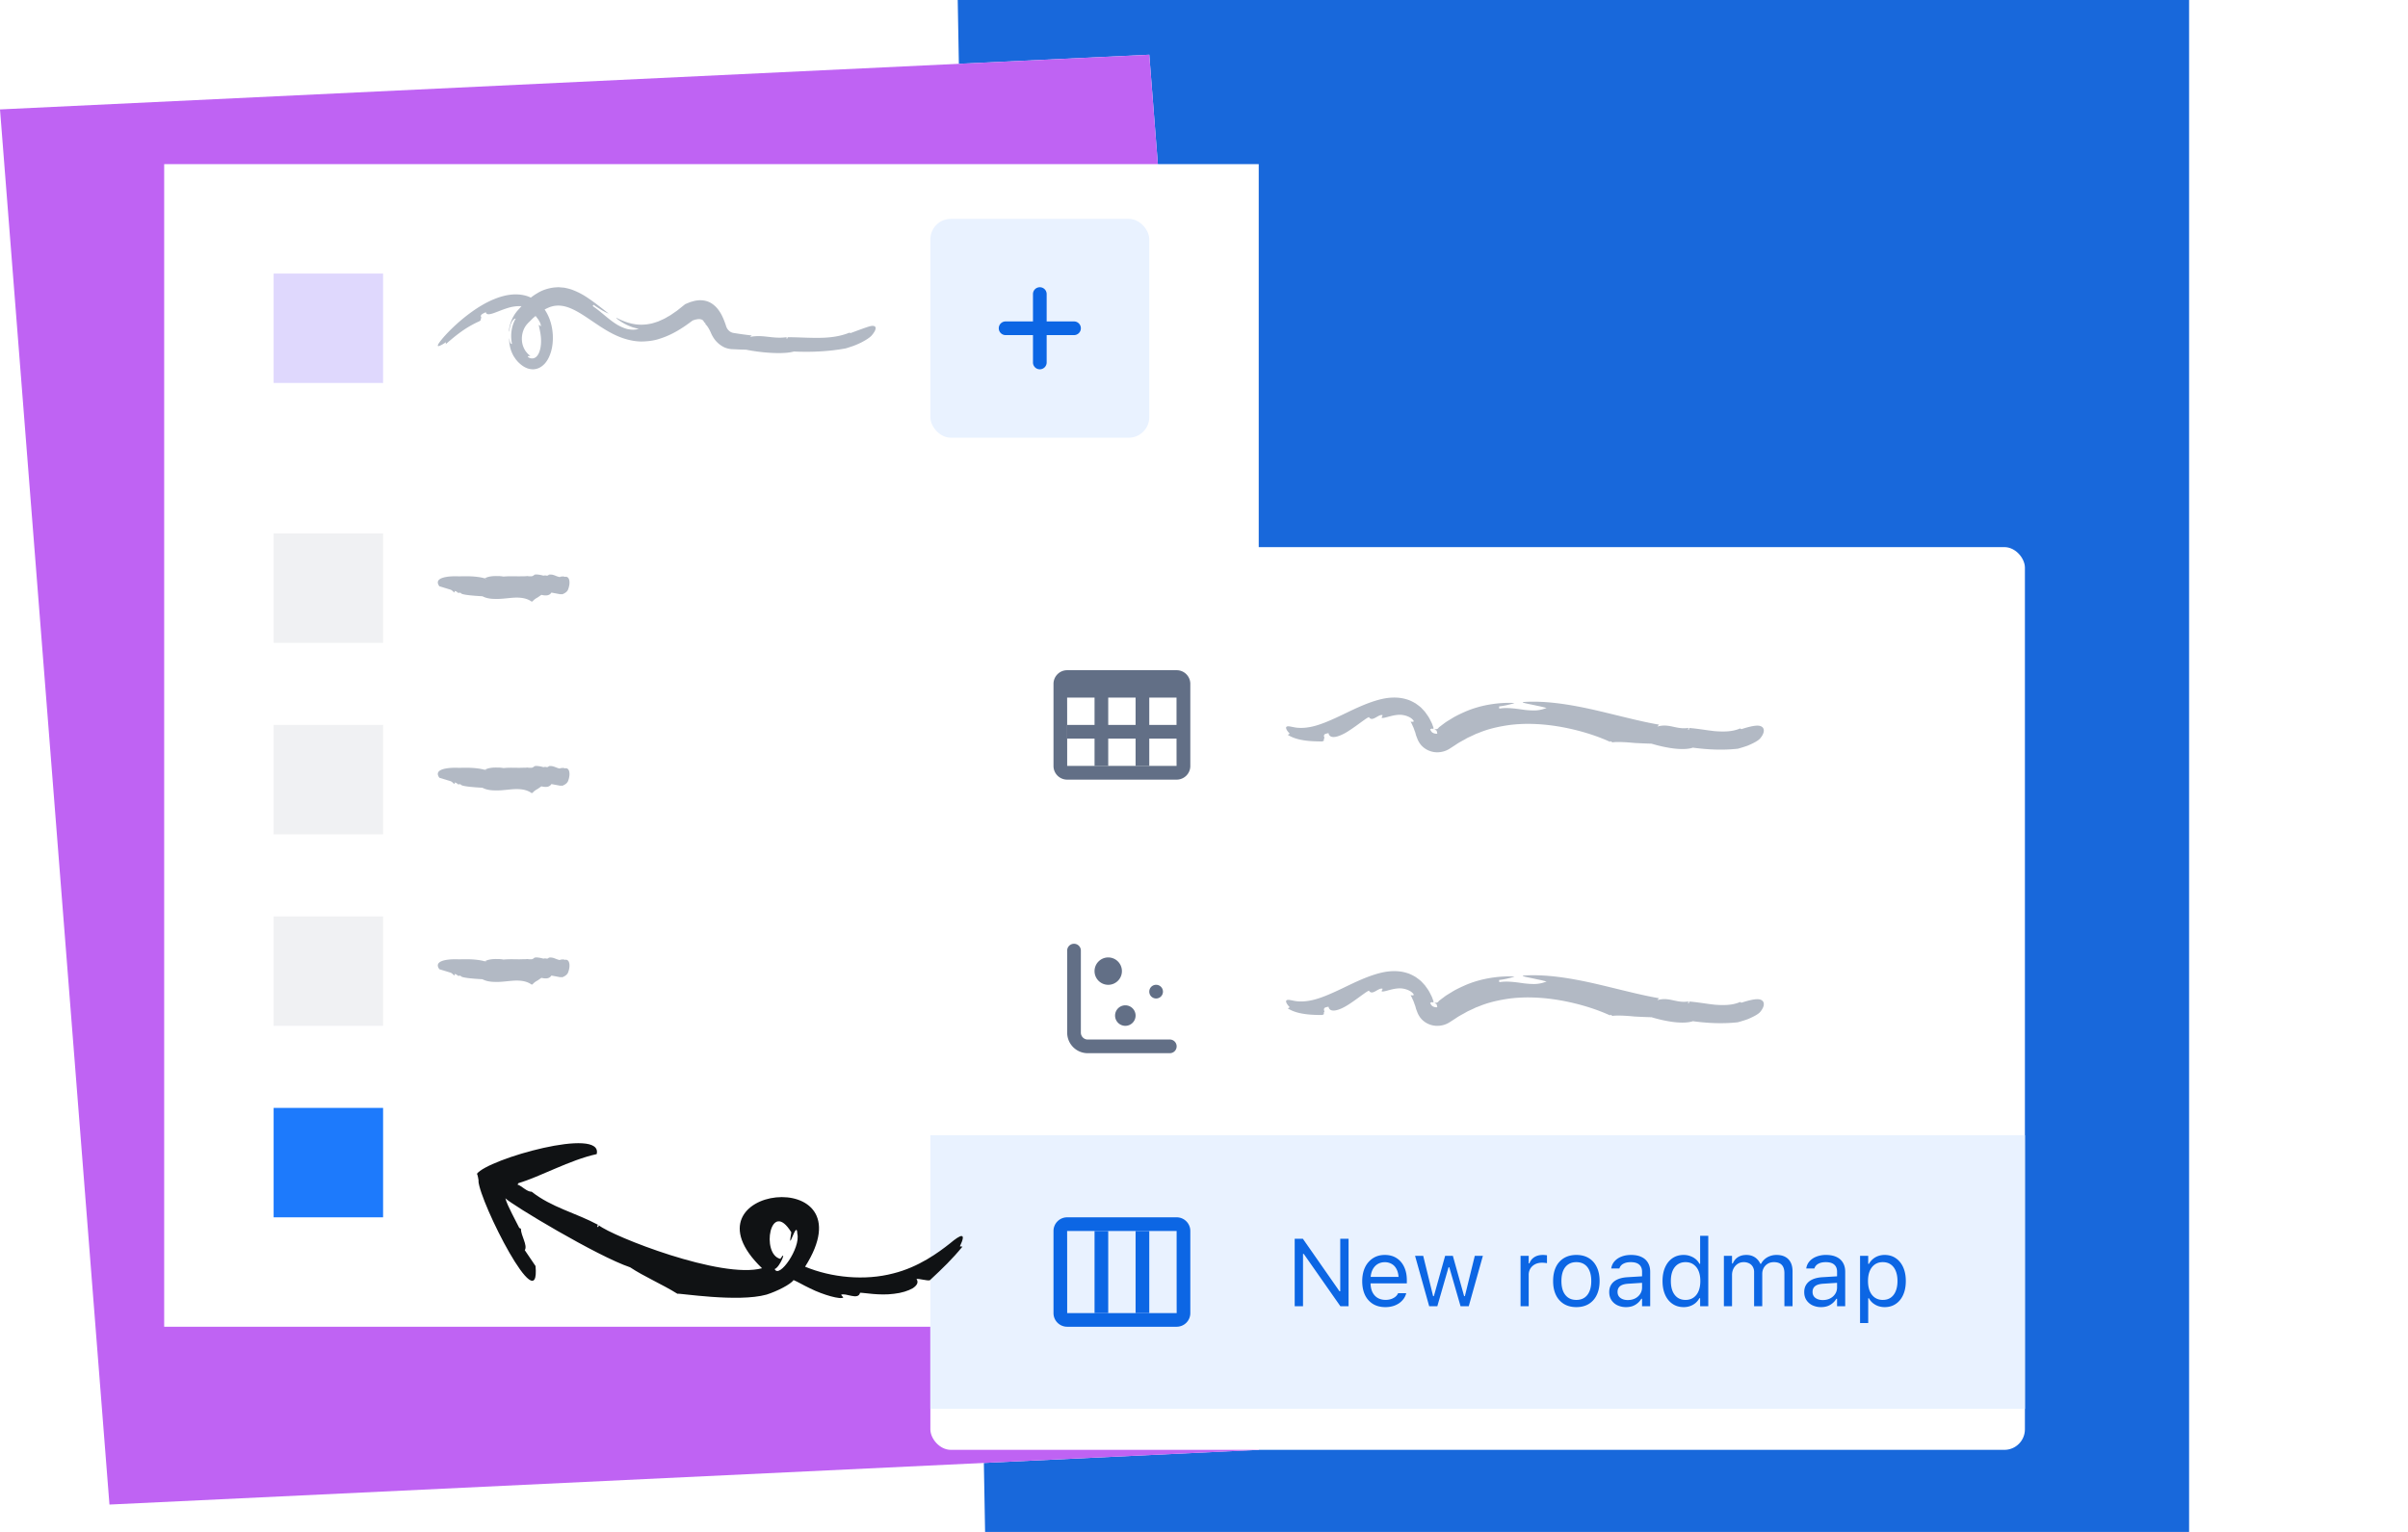 <svg xmlns="http://www.w3.org/2000/svg" width="352" height="224" fill="none"><g clip-path="url(#a)"><path fill="#1868DB" d="M144 224 140 0h180v224H144Z"></path><path fill="#fff" d="M16 220 0 16l168-8 16 204-168 8Z" style="mix-blend-mode:multiply"></path><path fill="#BF63F3" d="M16 220 0 16l168-8 16 204-168 8Z" style="mix-blend-mode:multiply"></path><path fill="#fff" d="M24 24h160v170H24z"></path><path fill="#091E42" fill-opacity=".06" d="M40 78h16v16H40z"></path><path fill="#091E42" fill-opacity=".31" d="M82.55 84.34a.581.581 0 0 0-.15-.018.248.248 0 0 1-.025-.081.882.882 0 0 1-.22.106c-.012-.031-.024-.063-.024-.106a.696.696 0 0 1-.332.131c-.425-.063-.85-.369-1.288-.356a.758.758 0 0 0-.238 0v.093l-.031.02v-.114a.451.451 0 0 1-.27.163c-.112-.012-.212-.044-.318-.031a.375.375 0 0 0-.2.031c-.407-.112-.938-.219-1.282-.162.006.18-.025 0-.025 0a.797.797 0 0 1-.432.25h-.438c-.075-.019-.131-.038-.131-.038-.138.019-.288.025-.438.032-.244 0-.482 0-.72.012-.769 0-1.594-.044-2.376.037a4.974 4.974 0 0 0-.976-.075c-.663-.018-1.339.076-1.764.326 0 .012 0 .012.006.019-.519-.188-1.726-.338-2.852-.313-.3-.007-.6 0-.888.012-1.77-.087-3.835.194-2.909 1.445 0 0 .863.263 1.689.52.15.087.3.212.469.393.063-.037.069 0 .069-.225.119.038.225.069.325.107.1.181.256.2.438.143a.65.65 0 0 1 .163.063c.037.225 1.444.369 3.14.463.581.306 1.25.394 1.957.388.957.03 2.008-.175 2.997-.194.832 0 1.62.125 2.27.613h.006l-.012-.1s.062-.007.075.106c.019-.031.044-.063.063-.094.243-.313.706-.538.706-.538l.55-.381h.045c.1.025.3.075.525.075.313.019.682-.056.9-.413l1.34.25.074-.031.163.031s.65-.206.844-.663c.12-.288.2-.62.22-.932.03-.575-.157-1.057-.67-.957l-.025-.006Zm-11.447.32h-.069c-.025-.013-.05-.031-.087-.044.05-.013.106-.025.15.038l.006.006Z"></path><path fill="#091E42" fill-opacity=".06" d="M40 106h16v16H40z"></path><path fill="#091E42" fill-opacity=".31" d="M82.55 112.341a.56.56 0 0 0-.15-.019.25.25 0 0 1-.025-.081.88.88 0 0 1-.22.106.263.263 0 0 1-.024-.106.693.693 0 0 1-.332.131c-.425-.062-.85-.369-1.288-.356a.73.73 0 0 0-.238 0v.093c-.012.007-.019.013-.031.019v-.112a.449.449 0 0 1-.27.162c-.112-.012-.212-.044-.318-.031a.38.38 0 0 0-.2.031c-.407-.112-.938-.219-1.282-.162.006.181-.025 0-.025 0a.803.803 0 0 1-.432.25h-.438c-.075-.019-.131-.038-.131-.038-.138.019-.288.025-.438.031-.244 0-.482 0-.72.013-.769 0-1.594-.044-2.376.038a4.942 4.942 0 0 0-.976-.076c-.663-.018-1.339.076-1.764.326 0 .012 0 .012.006.019-.519-.188-1.726-.338-2.852-.313-.3-.007-.6 0-.888.012-1.77-.087-3.835.194-2.909 1.445 0 0 .863.263 1.689.519.15.088.3.213.469.394.063-.037.069 0 .069-.225.119.038.225.069.325.107.1.181.256.2.438.143a.69.69 0 0 1 .163.063c.037.225 1.444.369 3.14.463.581.306 1.25.394 1.957.388.957.031 2.008-.175 2.997-.194.832 0 1.62.125 2.27.613h.006l-.012-.1s.062-.007.075.106c.019-.031.044-.063.063-.094.243-.313.706-.538.706-.538l.55-.381h.045c.1.025.3.075.525.075.313.019.682-.057.9-.413l1.34.25.074-.031.163.031s.65-.206.844-.663c.12-.288.2-.619.22-.932.03-.575-.157-1.057-.67-.957l-.025-.006Zm-11.447.319h-.069c-.025-.013-.05-.031-.087-.044.05-.012.106-.025.15.038l.006.006Z"></path><path fill="#091E42" fill-opacity=".06" d="M40 134h16v16H40z"></path><path fill="#091E42" fill-opacity=".31" d="M82.55 140.341a.56.56 0 0 0-.15-.019.25.25 0 0 1-.025-.081.88.88 0 0 1-.22.106c-.012-.031-.024-.062-.024-.106a.693.693 0 0 1-.332.131c-.425-.062-.85-.369-1.288-.356a.73.73 0 0 0-.238 0v.093c-.012.007-.019.013-.031.019v-.112a.449.449 0 0 1-.27.162c-.112-.012-.212-.044-.318-.031a.38.38 0 0 0-.2.031c-.407-.112-.938-.219-1.282-.162.006.181-.025 0-.025 0a.803.803 0 0 1-.432.25h-.438c-.075-.019-.131-.038-.131-.038-.138.019-.288.025-.438.031-.244 0-.482 0-.72.013-.769 0-1.594-.044-2.376.038a4.942 4.942 0 0 0-.976-.076c-.663-.018-1.339.076-1.764.326 0 .012 0 .012.006.019-.519-.188-1.726-.338-2.852-.313-.3-.007-.6 0-.888.012-1.77-.087-3.835.194-2.909 1.445 0 0 .863.263 1.689.519.15.088.3.213.469.394.063-.037.069 0 .069-.225.119.038.225.069.325.107.1.181.256.2.438.143a.69.69 0 0 1 .163.063c.037.225 1.444.369 3.14.463.581.306 1.25.394 1.957.388.957.031 2.008-.175 2.997-.194.832 0 1.62.125 2.27.613h.006l-.012-.1s.062-.007.075.106c.019-.031.044-.063.063-.094.243-.313.706-.538.706-.538l.55-.381h.045c.1.025.3.075.525.075.313.019.682-.057.9-.413l1.34.25.074-.031.163.031s.65-.206.844-.663c.12-.288.2-.619.22-.932.03-.575-.157-1.057-.67-.957l-.025-.006Zm-11.447.319h-.069c-.025-.013-.05-.031-.087-.044.05-.012.106-.025.15.038l.006.006Z"></path><path fill="#1D7AFC" d="M40 162h16v16H40z"></path><rect width="32" height="32" x="136" y="32" fill="#E9F2FF" rx="3"></rect><path fill="#0C66E4" fill-rule="evenodd" d="M153 47v-4a.998.998 0 0 0-1-1 1 1 0 0 0-1 1v4h-4a1 1 0 1 0 0 2h4v4a.998.998 0 0 0 1 1 1 1 0 0 0 1-1v-4h4a1 1 0 1 0 0-2h-4Z" clip-rule="evenodd"></path><path fill="#DFD8FD" d="M40 40h16v16H40z"></path><path fill="#091E42" fill-opacity=".31" d="M127.107 47.722c-.551.16-1.422.484-2.759.979-.04-.02-.155-.02-.182-.06-1.408.58-2.923.744-4.434.76-1.514.019-3.038-.09-4.611-.096.036.15-.071.26-.164.18l.04-.18c-2.119.285-3.385-.424-5.362-.04l.249-.215a47.765 47.765 0 0 1-2.559-.35 1.332 1.332 0 0 1-.227-.044 1.226 1.226 0 0 1-.493-.26c-.2-.165-.355-.39-.444-.65l-.124-.374-.156-.424a9.563 9.563 0 0 0-.391-.884c-.311-.595-.768-1.254-1.47-1.699-.706-.459-1.546-.524-2.208-.419-.342.05-.644.145-.951.24l-.453.184c-.097.056-.226.07-.315.16l-.276.22-.577.46-.289.23-.297.204-.596.41c-.2.13-.408.234-.608.354-.404.255-.827.4-1.235.6-.422.13-.835.29-1.253.35a6.296 6.296 0 0 1-2.483-.01c-.818-.16-1.613-.495-2.386-.885l.022.04-.022.015c.245.245 1.026.78 1.795 1.109.195.075.382.15.555.22.178.05.342.095.484.13.28.09.467.1.467.1-.569.19-1.186.16-1.79.01-.6-.18-1.19-.455-1.742-.84-1.11-.734-2.097-1.743-3.225-2.492l.124-.19c.965.675 1.835 1.17 2.213 1.284-.804-.61-1.79-1.443-3.048-2.287a10.514 10.514 0 0 0-2.154-1.14c-.4-.164-.844-.264-1.288-.354l-.689-.06c-.231-.025-.466.015-.698.02-.923.095-1.834.39-2.576.86-.333.189-.635.404-.924.629a4.303 4.303 0 0 0-.986-.34c-1.186-.26-2.315-.1-3.319.19-2.017.609-3.638 1.698-4.984 2.717a26.424 26.424 0 0 0-3.123 2.842c-1.453 1.603-1.706 2.242.009 1.108l-.04.295c1.586-1.378 2.968-2.487 4.909-3.346.235-.19.28-.18.195-.35.053-.07.142-.19.08-.245-.235-.4.427-.594.68-.744.155.77 1.546-.1 3.18-.6a5.69 5.69 0 0 1 2.035-.274c-.15.17-.297.335-.449.5-.12.134-.24.264-.377.46-.138.174-.249.359-.355.544a5.334 5.334 0 0 0-.671 2.227c.093-.06.106-.52.253-.994.155-.464.43-.924.755-.919-.662 1.109-.79 2.507-.546 3.696-.342.09-.342-.68-.387-.824-.013.07-.017.185-.013.34 0 .155.013.354.053.584.071.46.231 1.084.613 1.728.102.155.209.315.329.48.129.15.258.314.413.454.307.285.644.57 1.15.774.245.105.574.175.88.18.316 0 .631-.07.938-.21.302-.15.581-.364.826-.634.218-.245.39-.514.533-.79.546-1.103.689-2.277.626-3.475-.08-1.194-.404-2.448-1.128-3.546-.018-.03-.044-.056-.062-.085.182-.1.364-.19.55-.27a3.556 3.556 0 0 1 1.915-.275c1.324.155 2.732 1.049 4.172 2.028 1.452.974 2.985 2.073 4.775 2.692.889.3 1.822.5 2.759.5.928-.016 1.857-.125 2.705-.425 1.72-.54 3.194-1.478 4.491-2.447l.245-.18s.053-.04.049-.035l-.005.005c.009 0 .018-.01.027-.01h.035l.098-.04c.071-.02.142-.055.209-.065.266-.06.528-.105.715-.065.391.065.471.22.653.56l.031-.09c.009.054.129.16.076.26.142.104.324.339.506.659.093.16.182.344.271.534.116.28.276.594.444.844.347.52.764.874 1.084 1.084.32.21.538.295.538.295.306.124.631.2.942.23l.724.034c.484.03.968.035 1.448.05 0 0 1.23.26 2.727.395 1.493.14 3.252.165 4.252-.13 2.496.11 5.015.01 7.529-.445 0 0 .196-.045.498-.15.302-.104.715-.224 1.146-.414.866-.355 1.795-.909 2.159-1.289.444-.504.653-.924.613-1.178-.04-.255-.333-.35-.888-.2Zm-49.71 4.605c-.173-.085-.262-.17-.24-.215.018-.045.16-.04.378-.07a2.395 2.395 0 0 1-.542-.5c-.173-.199-.316-.429-.427-.679a3.184 3.184 0 0 1-.24-.794 3.703 3.703 0 0 1-.026-.859c.058-.579.253-1.153.59-1.613.076-.125.178-.21.276-.335.133-.13.267-.26.4-.394.133-.13.266-.27.4-.395l.324-.274c.071.095.151.194.235.304.302.385.582.9.533 1.219a2.795 2.795 0 0 0-.275-.23c-.049.155.147.7.249 1.489.11.774.093 1.833-.249 2.612-.169.39-.4.649-.68.759a.886.886 0 0 1-.706-.03v.005Z"></path><g filter="url(#b)"><rect width="160" height="132" x="136" y="72" fill="#fff" rx="3"></rect><path fill="#626F86" d="M156 103.995h15.992c-.009 0-.009-9.99-.009-9.99h-15.991c.008 0 .008 9.99.008 9.99Zm-2-12c0-1.103.898-1.995 1.99-1.995h16.02c1.098 0 1.99.895 1.99 1.994v12.012a2.002 2.002 0 0 1-.583 1.408 2.001 2.001 0 0 1-1.407.586h-16.02a1.996 1.996 0 0 1-1.99-1.994V91.995Z"></path><path fill="#626F86" d="M160 92v12h2V92h-2Zm6 0v12h2V92h-2Z"></path><path fill="#626F86" fill-rule="evenodd" d="M156 98h17v2h-17v-2Z" clip-rule="evenodd"></path><path fill="#091E42" fill-opacity=".31" d="M188.275 99.467c.74.457 1.533.659 2.347.787.82.127 1.674.161 2.662.161.243-.114.29-.074.216-.329.053-.061.141-.169.08-.263-.208-.598.39-.524.619-.632.181 1.009 1.594.552 2.905-.289 1.311-.834 2.622-1.936 3.012-2.044.498.807 1.426-.538 2.004-.269-.02.047-.148.296-.162.343.283.249 1.816-.599 3.127-.377.646.101 1.224.41 1.439.686.242.256.175.35-.329.276l.161.282c.047.101.094.209.141.316l.141.31.121.343.128.343c.034.12.067.248.101.37.007.04.061.168.101.282l.134.343c.094.222.216.437.357.638.578.801 1.607 1.312 2.683 1.251a3.314 3.314 0 0 0 1.566-.471c.343-.221.686-.437 1.029-.665.504-.357 1.069-.612 1.614-.942.282-.14.571-.262.861-.403l.437-.209.45-.168c1.197-.497 2.495-.813 3.833-1.035 2.676-.437 5.534-.276 8.176.195 2.656.484 5.11 1.25 7.161 2.192l-.04-.128c.06.054.282.047.303.195.941-.168 3.267.081 3.267.081.834.047 1.675.081 2.515.107 0 0 1.029.33 2.313.559 1.278.248 2.818.336 3.712.02 2.152.289 4.364.403 6.583.154 0 0 .679-.181 1.439-.45.746-.316 1.566-.713 1.862-1.11.377-.457.538-.9.478-1.23-.061-.336-.35-.565-.874-.585-.518-.007-1.278.155-2.394.518-.034-.034-.135-.054-.162-.115-1.156.511-2.434.498-3.671.41-1.251-.127-2.488-.37-3.799-.47.013.202-.094.343-.161.235l.053-.242c-1.815.276-2.777-.706-4.552-.195l.256-.282c-2.784-.47-6.052-1.372-9.481-2.159-3.429-.773-7.094-1.392-10.443-1.143l.034.034-.013.034c.309.127 1.197.268 1.977.45.396.08.766.155 1.035.229.269.067.451.107.451.107a4.863 4.863 0 0 1-1.681.37 11.35 11.35 0 0 1-1.708-.108c-1.15-.161-2.367-.35-3.524-.161l-.033-.316c.504-.06.975-.148 1.371-.249.39-.094.706-.168.881-.249-1.829-.12-4.727.148-7.342 1.325-.653.296-1.298.592-1.876.968-.296.182-.592.35-.868.538-.269.202-.531.397-.787.592l-.188.148c-.06.047.014 0-.013.027l-.047.06a.435.435 0 0 1-.135.108c-.101.06-.235.08-.363.06-.067.115.047.108.128.135.087.027.148.1.208.518a1.063 1.063 0 0 1-.639-.121c-.201-.101-.322-.31-.403-.518.457-.229.377.007.471-.014a.818.818 0 0 0 .006-.228c.014 0-.026-.101-.06-.188a6.59 6.59 0 0 1-.101-.283c-.067-.195-.195-.417-.309-.652a4.783 4.783 0 0 0-.457-.76c-.095-.134-.195-.269-.296-.417a18.591 18.591 0 0 0-.384-.417c-.248-.296-.612-.544-.975-.813-.396-.229-.82-.464-1.304-.599-.948-.302-1.97-.323-2.905-.195-.934.135-1.788.404-2.609.7-1.64.605-3.113 1.378-4.505 2.023-1.385.653-2.663 1.177-3.732 1.426-1.069.249-1.896.249-2.521.155-.619-.101-1.063-.25-1.271-.135-.195.088-.161.43.424 1.036l-.269.168.013.02Z"></path><path fill="#626F86" fill-rule="evenodd" d="M158.995 144H171a.997.997 0 0 1 1 1 .997.997 0 0 1-1 1h-12.005a3.002 3.002 0 0 1-2.995-3.009V131a.997.997 0 0 1 1-1 .997.997 0 0 1 1 1v11.991c0 .557.448 1.009.995 1.009ZM160 134a2 2 0 1 1 4.001.001A2 2 0 0 1 160 134Zm9 2a.997.997 0 0 0-1 1 .997.997 0 0 0 1 1 .997.997 0 0 0 1-1 .997.997 0 0 0-1-1Zm-4.5 3a1.503 1.503 0 0 0-1.5 1.5 1.503 1.503 0 0 0 1.5 1.5 1.503 1.503 0 0 0 1.5-1.5 1.503 1.503 0 0 0-1.5-1.5Z" clip-rule="evenodd"></path><path fill="#091E42" fill-opacity=".31" d="M188.275 139.467c.74.457 1.533.659 2.347.787.82.127 1.674.161 2.662.161.243-.114.29-.074.216-.329.053-.061.141-.169.08-.263-.208-.598.39-.524.619-.632.181 1.009 1.594.552 2.905-.289 1.311-.834 2.622-1.936 3.012-2.044.498.807 1.426-.538 2.004-.269-.02.047-.148.296-.162.343.283.249 1.816-.598 3.127-.377.646.101 1.224.411 1.439.686.242.256.175.35-.329.276l.161.282c.047.101.094.209.141.316l.141.31.121.343.128.343.101.369c.007.041.061.168.101.283l.134.343c.094.222.216.437.357.638.578.801 1.607 1.312 2.683 1.251a3.314 3.314 0 0 0 1.566-.471c.343-.221.686-.437 1.029-.665.504-.357 1.069-.612 1.614-.942.282-.141.571-.262.861-.403l.437-.208.45-.169c1.197-.497 2.495-.813 3.833-1.035 2.676-.437 5.534-.276 8.176.195 2.656.484 5.11 1.251 7.161 2.192l-.04-.128c.06.054.282.047.303.195.941-.168 3.267.081 3.267.081.834.047 1.675.081 2.515.107 0 0 1.029.33 2.313.559 1.278.248 2.818.336 3.712.02 2.152.289 4.364.403 6.583.154 0 0 .679-.181 1.439-.45.746-.316 1.566-.713 1.862-1.11.377-.457.538-.901.478-1.23-.061-.336-.35-.565-.874-.585-.518-.007-1.278.155-2.394.518-.034-.034-.135-.054-.162-.115-1.156.511-2.434.498-3.671.411-1.251-.128-2.488-.37-3.799-.471.013.202-.094.343-.161.235l.053-.242c-1.815.276-2.777-.706-4.552-.195 0 0 .249-.276.256-.282-2.784-.471-6.052-1.372-9.481-2.159-3.429-.773-7.094-1.392-10.443-1.143l.034.034-.013.033c.309.128 1.197.269 1.977.451.396.081.766.155 1.035.229.269.067.451.107.451.107a4.85 4.85 0 0 1-1.681.37c-.559.013-1.13-.034-1.708-.108-1.15-.161-2.367-.349-3.524-.161l-.033-.316c.504-.06.975-.148 1.371-.249.39-.094.706-.168.881-.249-1.829-.121-4.727.148-7.342 1.325-.653.296-1.298.592-1.876.968-.296.182-.592.35-.868.538-.269.202-.531.397-.787.592l-.188.148c-.06.047.014 0-.013.027l-.047.06a.43.43 0 0 1-.135.108c-.101.06-.235.081-.363.06-.067.115.047.108.128.135.087.027.148.101.208.518a1.067 1.067 0 0 1-.639-.121c-.201-.101-.322-.31-.403-.518.457-.229.377.007.471-.014a.812.812 0 0 0 .006-.228c.014 0-.026-.101-.06-.188a6.882 6.882 0 0 1-.101-.283c-.067-.195-.195-.417-.309-.652a4.793 4.793 0 0 0-.457-.76c-.095-.134-.195-.269-.296-.417-.121-.134-.249-.276-.384-.417-.248-.296-.612-.544-.975-.813-.396-.229-.82-.464-1.304-.599-.948-.302-1.97-.323-2.905-.195-.934.135-1.788.404-2.609.7-1.64.605-3.113 1.378-4.505 2.023-1.385.653-2.663 1.177-3.732 1.426-1.069.249-1.896.249-2.521.155-.619-.101-1.063-.249-1.271-.135-.195.088-.161.43.424 1.036l-.269.168.013.02Z"></path><path fill="#E9F2FF" d="M136 158h160v40H136z"></path><path fill="#0C66E4" d="M156 184h16.008c-.008 0-.008-12-.008-12h-16.008c.008 0 .008 12 .008 12Zm-2-12.006c0-1.101.898-1.994 1.99-1.994h16.02c1.098 0 1.99.895 1.99 1.994v12.012a2.002 2.002 0 0 1-.583 1.408 2.001 2.001 0 0 1-1.407.586h-16.02a1.996 1.996 0 0 1-1.99-1.994v-12.012Z"></path><path fill="#0C66E4" d="M160 172v12h2v-12h-2Zm6 0v12h2v-12h-2ZM189.258 183v-9.864h1.196l5.653 8.107-.82-.431h.629v-7.676h1.217V183h-1.196l-5.654-8.08.821.431h-.629V183h-1.217Zm13.248.13c-.702 0-1.306-.155-1.812-.465a3.083 3.083 0 0 1-1.162-1.312c-.269-.57-.403-1.24-.403-2.01v-.007c0-.761.134-1.429.403-2.003a3.224 3.224 0 0 1 1.156-1.347c.496-.323 1.077-.485 1.743-.485.67 0 1.244.155 1.722.465.483.31.853.743 1.108 1.299.26.551.389 1.194.389 1.927v.465h-5.906v-.95h5.298l-.588.868v-.471c0-.579-.086-1.055-.26-1.429-.173-.374-.412-.652-.717-.834a1.978 1.978 0 0 0-1.053-.28c-.397 0-.752.098-1.067.293-.309.192-.556.477-.738.855-.182.378-.273.843-.273 1.395v.471c0 .524.089.973.266 1.347.178.369.431.654.759.854.328.196.716.294 1.162.294a2.5 2.5 0 0 0 .868-.136c.246-.092.449-.208.609-.349a1.28 1.28 0 0 0 .335-.431l.027-.061h1.19l-.014.054a2.27 2.27 0 0 1-.342.732 2.746 2.746 0 0 1-.622.636 3.218 3.218 0 0 1-.909.451 3.89 3.89 0 0 1-1.169.164Zm6.412-.13-2.064-7.369h1.189l1.449 5.892h.11l1.647-5.892h1.128l1.647 5.892h.11l1.449-5.892h1.183L214.701 183h-1.196l-1.648-5.701h-.109L210.107 183h-1.189Zm13.357 0v-7.369h1.19v1.094h.109c.141-.388.381-.689.718-.903.337-.214.754-.321 1.251-.321.114 0 .226.007.335.02.114.01.2.019.26.028v1.155a3.348 3.348 0 0 0-.363-.048 3.26 3.26 0 0 0-.369-.02c-.378 0-.713.075-1.005.225-.291.151-.521.36-.69.629a1.778 1.778 0 0 0-.246.944V183h-1.19Zm8.156.13c-.698 0-1.301-.153-1.812-.458a3.102 3.102 0 0 1-1.176-1.319c-.273-.57-.41-1.247-.41-2.031v-.013c0-.789.137-1.468.41-2.038a3.055 3.055 0 0 1 1.176-1.312c.511-.305 1.114-.458 1.812-.458.701 0 1.305.153 1.811.458.506.305.896.743 1.169 1.312.278.57.417 1.249.417 2.038v.013c0 .784-.139 1.461-.417 2.031a3.055 3.055 0 0 1-1.169 1.319c-.506.305-1.11.458-1.811.458Zm0-1.053c.465 0 .859-.109 1.182-.328.324-.219.57-.533.739-.943.173-.41.259-.905.259-1.484v-.013c0-.584-.086-1.08-.259-1.491-.169-.41-.415-.722-.739-.936-.323-.219-.717-.328-1.182-.328-.465 0-.859.109-1.183.328-.324.214-.572.526-.745.936-.169.411-.253.907-.253 1.491v.013c0 .579.084 1.074.253 1.484.173.41.421.724.745.943.324.219.718.328 1.183.328Zm7.266 1.053a2.89 2.89 0 0 1-1.258-.267 2.149 2.149 0 0 1-.881-.759c-.215-.328-.322-.715-.322-1.162v-.013c0-.438.105-.811.315-1.121.209-.315.515-.561.916-.739.401-.177.886-.282 1.456-.314l2.707-.164v.95l-2.564.164c-.56.032-.97.148-1.23.349-.255.2-.383.483-.383.847v.014c0 .374.141.665.424.875.283.205.638.308 1.066.308.406 0 .766-.08 1.08-.24.315-.164.561-.385.739-.663.182-.278.273-.592.273-.943v-2.297c0-.456-.139-.802-.417-1.039-.273-.242-.686-.362-1.237-.362-.442 0-.805.079-1.087.239a1.152 1.152 0 0 0-.567.663l-.007.021h-1.19l.007-.041c.064-.388.223-.725.479-1.012a2.552 2.552 0 0 1 1.005-.677c.41-.164.877-.246 1.401-.246.601 0 1.11.098 1.524.294.42.196.736.478.95.848.219.364.329.802.329 1.312V183h-1.19v-1.087h-.109a2.482 2.482 0 0 1-1.313 1.08 2.929 2.929 0 0 1-.916.137Zm8.422 0c-.62 0-1.162-.157-1.627-.472-.465-.314-.825-.756-1.08-1.326-.255-.574-.383-1.244-.383-2.01v-.013c0-.771.128-1.441.383-2.01.255-.57.613-1.012 1.073-1.326.465-.315 1.01-.472 1.634-.472.337 0 .654.055.95.164.301.105.568.253.8.444.233.192.415.42.547.684h.109v-4.088h1.19V183h-1.19v-1.176h-.109c-.15.274-.34.508-.567.704-.228.192-.488.34-.78.445a2.805 2.805 0 0 1-.95.157Zm.274-1.053c.446 0 .831-.112 1.155-.335.323-.223.572-.54.745-.95.173-.415.26-.905.26-1.47v-.013c0-.57-.087-1.06-.26-1.47a2.123 2.123 0 0 0-.745-.95c-.324-.224-.709-.335-1.155-.335-.447 0-.832.111-1.156.335-.319.218-.565.533-.738.943-.169.41-.253.902-.253 1.477v.013c0 .57.084 1.062.253 1.477.173.41.419.727.738.95.324.219.709.328 1.156.328Zm5.605.923v-7.369h1.19v1.121h.109c.164-.397.415-.704.752-.923.342-.219.754-.328 1.237-.328.333 0 .631.055.896.164.264.109.492.262.683.458.192.191.344.415.458.67h.11a2.2 2.2 0 0 1 .533-.677c.223-.196.481-.346.772-.451.297-.109.613-.164.95-.164.502 0 .926.093 1.272.28.351.187.617.461.8.821.182.355.273.79.273 1.305V183h-1.189v-4.819c0-.365-.057-.666-.171-.903a1.109 1.109 0 0 0-.506-.54c-.228-.123-.515-.184-.861-.184-.342 0-.641.077-.896.232a1.63 1.63 0 0 0-.595.622c-.141.255-.211.54-.211.855V183h-1.19v-5.004a1.46 1.46 0 0 0-.191-.759 1.25 1.25 0 0 0-.534-.506 1.727 1.727 0 0 0-.806-.177c-.319 0-.609.084-.868.253a1.8 1.8 0 0 0-.609.683 2.026 2.026 0 0 0-.218.944V183h-1.19Zm14.205.13a2.89 2.89 0 0 1-1.258-.267 2.158 2.158 0 0 1-.882-.759c-.214-.328-.321-.715-.321-1.162v-.013c0-.438.105-.811.315-1.121.209-.315.515-.561.916-.739.401-.177.886-.282 1.456-.314l2.707-.164v.95l-2.564.164c-.56.032-.97.148-1.23.349-.255.2-.383.483-.383.847v.014c0 .374.141.665.424.875.282.205.638.308 1.066.308.406 0 .766-.08 1.08-.24.315-.164.561-.385.739-.663.182-.278.273-.592.273-.943v-2.297c0-.456-.139-.802-.417-1.039-.273-.242-.686-.362-1.237-.362-.442 0-.805.079-1.087.239a1.157 1.157 0 0 0-.568.663l-.006.021h-1.19l.007-.041c.064-.388.223-.725.478-1.012.26-.292.595-.517 1.005-.677a3.757 3.757 0 0 1 1.402-.246c.601 0 1.109.098 1.524.294.419.196.736.478.95.848.219.364.328.802.328 1.312V183h-1.189v-1.087h-.109a2.482 2.482 0 0 1-1.313 1.08 2.929 2.929 0 0 1-.916.137Zm5.701 2.331v-9.83h1.19v1.176h.109c.151-.274.34-.506.568-.698.227-.196.487-.346.779-.451a2.78 2.78 0 0 1 .95-.157c.624 0 1.167.159 1.627.478.465.315.825.757 1.08 1.327.255.569.383 1.237.383 2.003v.013c0 .77-.128 1.44-.383 2.01-.255.57-.615 1.012-1.08 1.326-.46.315-1.003.472-1.627.472a2.91 2.91 0 0 1-.957-.157 2.717 2.717 0 0 1-.793-.452 2.21 2.21 0 0 1-.547-.683h-.109v3.623h-1.19Zm3.323-3.384c.451 0 .836-.109 1.155-.328.319-.223.563-.54.731-.95.173-.415.26-.907.26-1.477v-.013c0-.575-.087-1.067-.26-1.477-.168-.41-.412-.725-.731-.943-.319-.224-.704-.335-1.155-.335-.447 0-.832.111-1.156.335-.323.223-.572.54-.745.95-.173.41-.26.9-.26 1.47v.013c0 .565.087 1.055.26 1.47.173.41.422.727.745.95.324.223.709.335 1.156.335Z"></path></g><path fill="#101214" d="M69.704 171.65c1.553-2.177 18.525-6.984 17.518-2.894-4.01.884-8.154 3.273-11.458 4.252.066.04-.058.097-.132.196.612.169 1.402 1.094 2.088 1.051 2.9 2.296 6.457 3.097 9.685 4.832-.26.427.111.439.127.075 1.96 1.597 17.928 7.919 23.861 6.283-12.575-12.114 15.956-15.433 6.294-.226 3.863 1.604 8.723 2.08 12.89.983 3.717-.92 6.619-3.064 8.292-4.388 1.624-1.368 2.439-1.652 1.445.435l.377.036c-1.48 1.812-2.867 3.149-4.762 4.913-.34.13-1.627-.271-1.955-.179.339.492.069.945-.554 1.355-.644.368-1.642.692-2.719.805-2.161.297-4.463-.178-4.977-.148-.265 1.166-2.163-.065-2.778.302.036.052.299.338.331.383-.342.35-2.917-.356-4.852-1.322-1.076-.509-1.815-.972-2.425-1.22-.408.625-2.439 1.652-3.944 2.126-4.198 1.177-12.915-.258-13.031-.121-2.167-1.359-4.885-2.52-6.913-3.871-4.778-1.602-17.39-9.187-18.234-10.094.162.623.538 1.404.96 2.239 0 0 .921 1.779 1.088 2.131.106-.053.123.068.217.08.007 1.035 1.02 2.436.57 3.138l1.576 2.329c.694 8.137-8.125-9.256-8.355-12.456l.04.03s-.16-1.131-.276-1.05l.006-.005Zm44.359 12.422c1.024-1.574-.027 1.221-.822 1.493.65 1.469 3.818-3.099 3.311-5.164-.062-2.304-1.514 3.41-.877-.206-3.071-5.011-4.464 3.2-1.612 3.877Z"></path></g><defs><clipPath id="a"><path fill="#fff" d="M0 0h320v224H0z"></path></clipPath><filter id="b" width="184" height="156" x="124" y="68" color-interpolation-filters="sRGB" filterUnits="userSpaceOnUse"><feFlood flood-opacity="0" result="BackgroundImageFix"></feFlood><feColorMatrix in="SourceAlpha" result="hardAlpha" values="0 0 0 0 0 0 0 0 0 0 0 0 0 0 0 0 0 0 127 0"></feColorMatrix><feOffset dy="8"></feOffset><feGaussianBlur stdDeviation="6"></feGaussianBlur><feColorMatrix values="0 0 0 0 0.035 0 0 0 0 0.118 0 0 0 0 0.259 0 0 0 0.15 0"></feColorMatrix><feBlend in2="BackgroundImageFix" result="effect1_dropShadow_1_2680"></feBlend><feColorMatrix in="SourceAlpha" result="hardAlpha" values="0 0 0 0 0 0 0 0 0 0 0 0 0 0 0 0 0 0 127 0"></feColorMatrix><feOffset></feOffset><feGaussianBlur stdDeviation=".5"></feGaussianBlur><feColorMatrix values="0 0 0 0 0.035 0 0 0 0 0.118 0 0 0 0 0.259 0 0 0 0.31 0"></feColorMatrix><feBlend in2="effect1_dropShadow_1_2680" result="effect2_dropShadow_1_2680"></feBlend><feBlend in="SourceGraphic" in2="effect2_dropShadow_1_2680" result="shape"></feBlend></filter></defs></svg>
